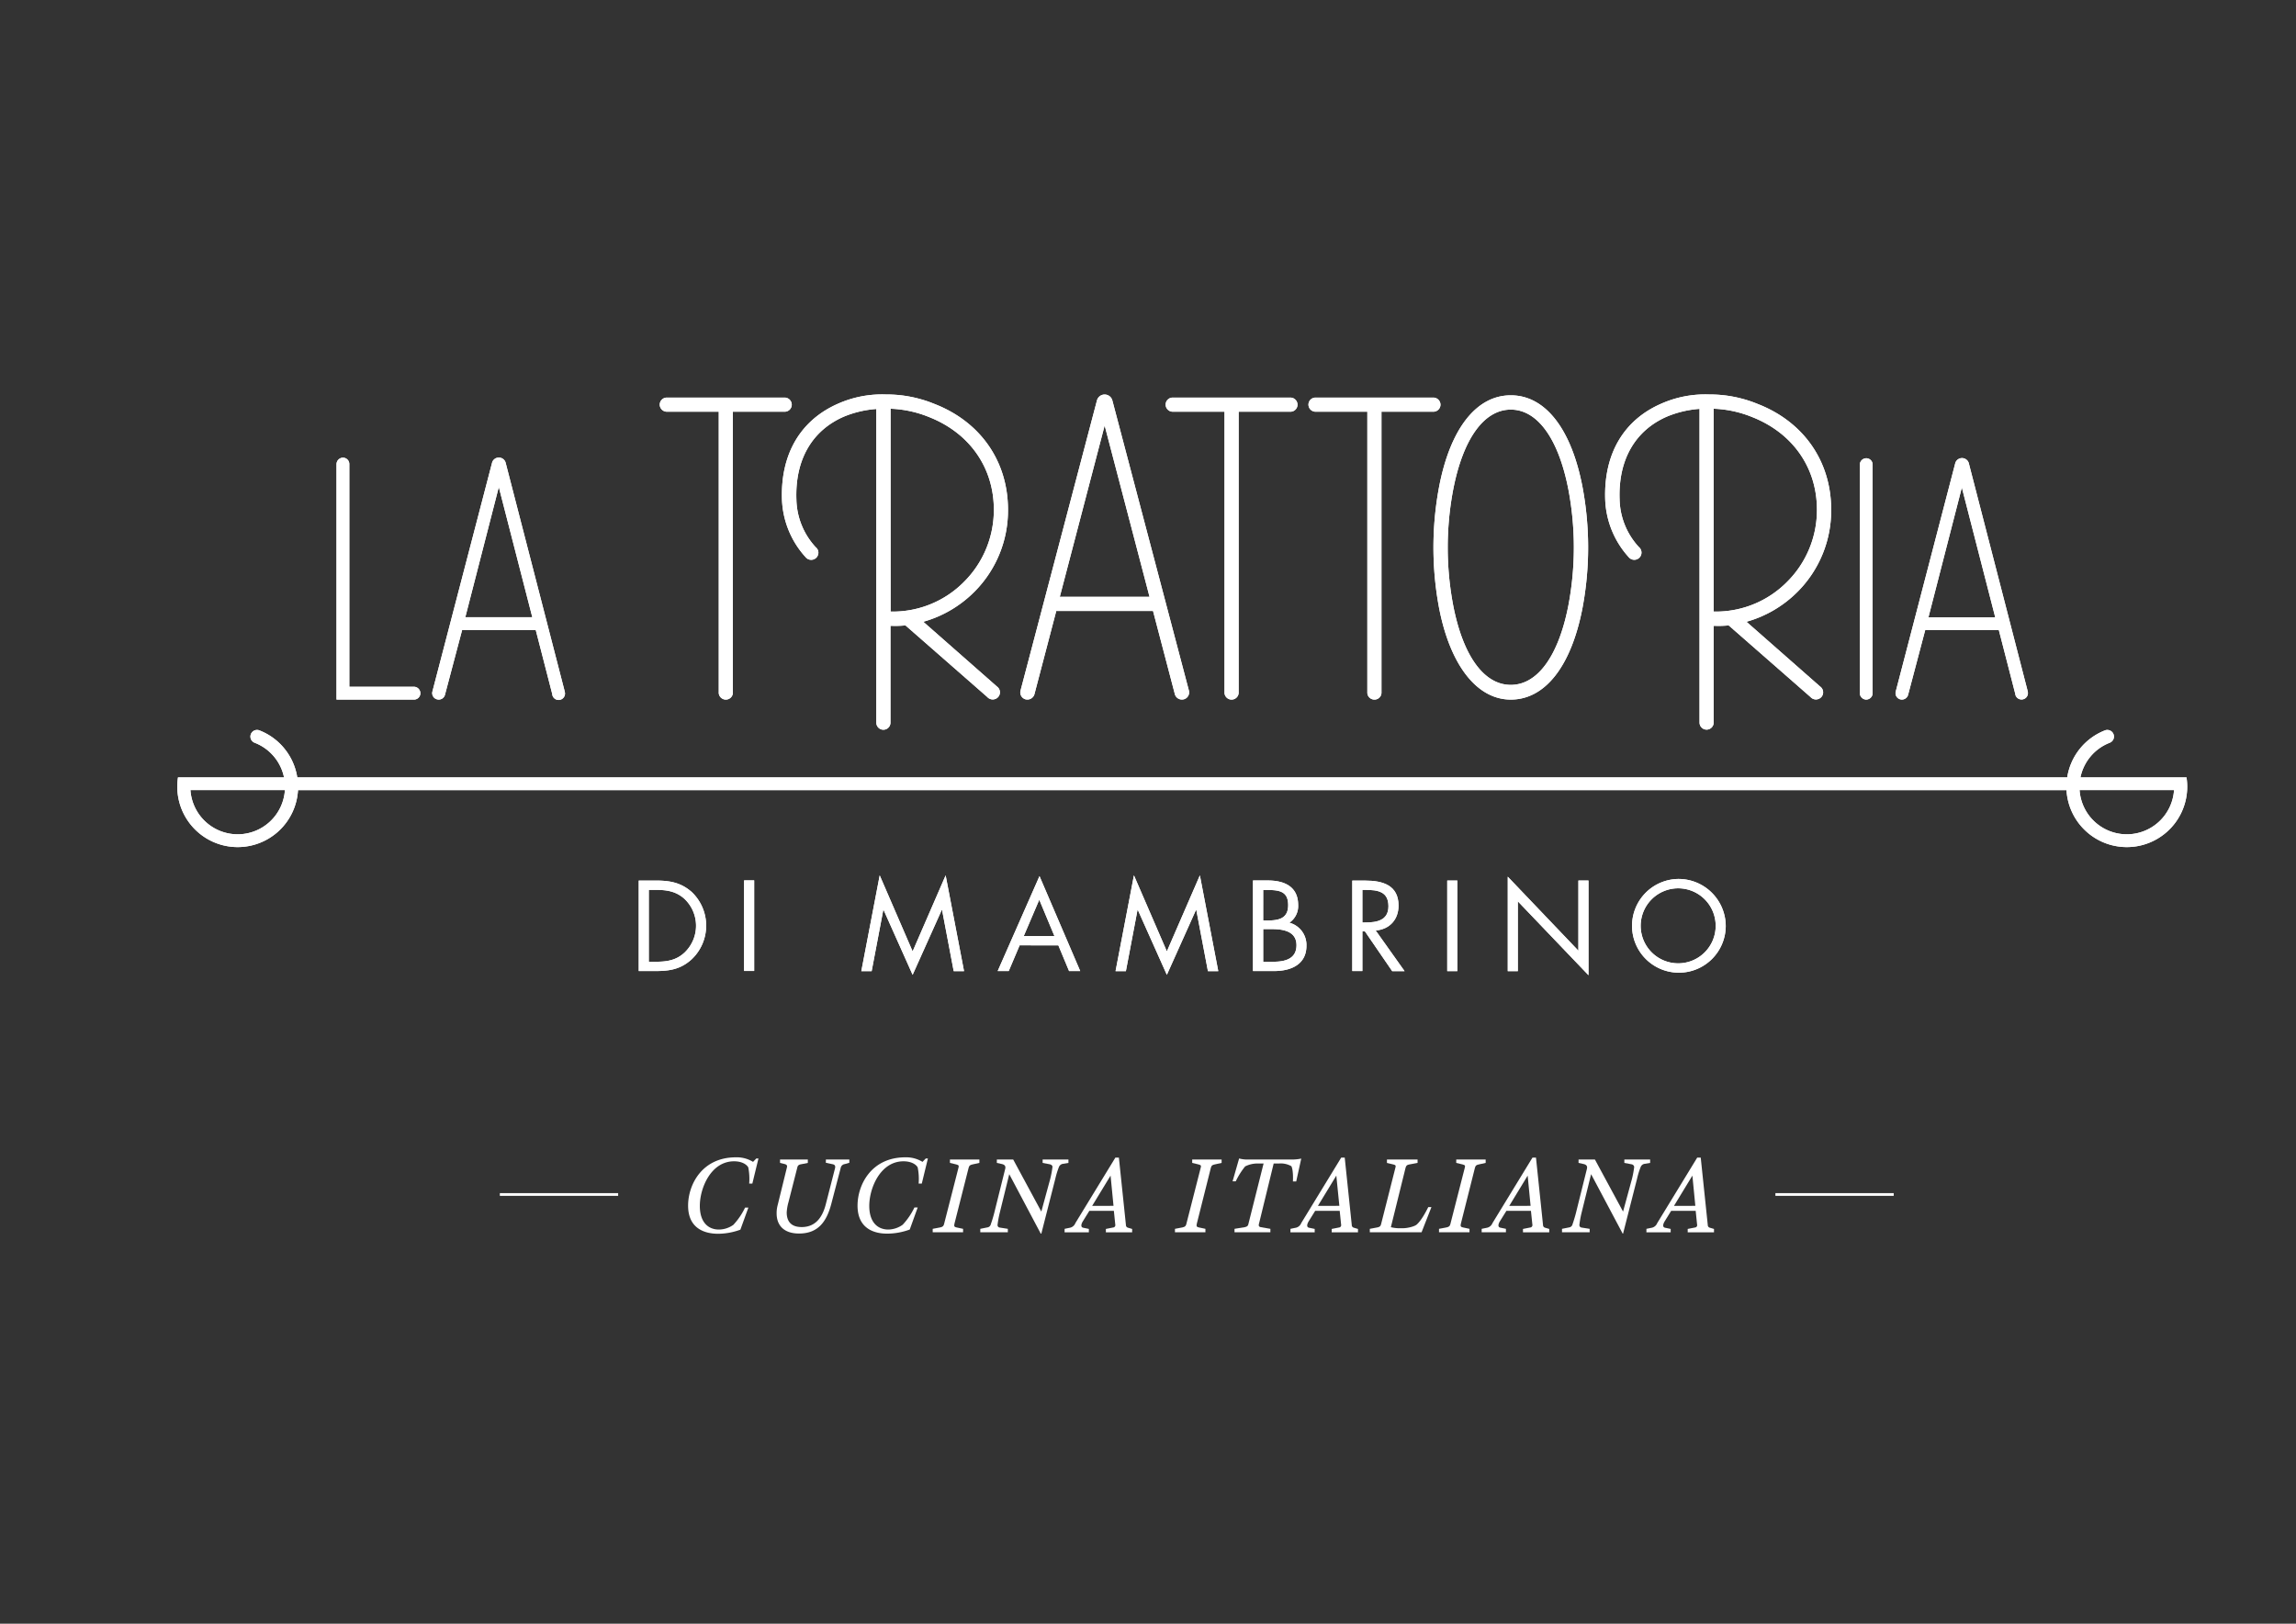 <svg id="Capa_1" data-name="Capa 1" xmlns="http://www.w3.org/2000/svg" viewBox="0 0 841.89 595.28"><rect x="0" y="0" width="841.89" height="595.28" fill="#333333" stroke="none"/><defs><style>.cls-1{fill:#fff;}.cls-2{fill:none;stroke:#fff;stroke-miterlimit:10;}</style></defs><title>Mesa de trabajo 1</title><g id="_Grupo_" data-name="&lt;Grupo&gt;"><g id="_Grupo_2" data-name="&lt;Grupo&gt;"><g id="_Grupo_3" data-name="&lt;Grupo&gt;"><g id="_Grupo_4" data-name="&lt;Grupo&gt;"><path id="_Trazado_compuesto_" data-name="&lt;Trazado compuesto&gt;" class="cls-1" d="M375.93 256.35a2.7 2.7 0 0 0 3.43-2.06l7.95-30.3h35.48l7.95 30.3a2.7 2.7 0 0 0 3.43 2.06 2.63 2.63 0 0 0 1.77-3.18l-28.05-106.29a2.92 2.92 0 0 0-5.68 0l-28 106.29a2.63 2.63 0 0 0 1.72 3.18zM405.05 156l16.46 62.81H388.6z"/><path id="_Trazado_" data-name="&lt;Trazado&gt;" class="cls-1" d="M154.14 254.13a2.38 2.38 0 0 0-2.35-2.35h-23.7v-81.65a2.35 2.35 0 0 0-2.35-2.34 2.42 2.42 0 0 0-2.35 2.34v86.35h28.4a2.33 2.33 0 0 0 2.35-2.35z"/><path id="_Trazado_compuesto_2" data-name="&lt;Trazado compuesto&gt;" class="cls-1" d="M286.73 183.2a33.21 33.21 0 0 0 8.66 21.05 2.64 2.64 0 0 0 4.7-1.65 2.62 2.62 0 0 0-1-2 26.55 26.55 0 0 1-7.07-17.48c-.52-14.5 5.68-25.3 17.45-30.39a38.33 38.33 0 0 1 11.86-2.79v115a2.59 2.59 0 1 0 5.18 0v-35.49h.78a35 35 0 0 0 4.72-.17l30 26.25a2.67 2.67 0 0 0 4 0 2.6 2.6 0 0 0-.46-3.84l-27-23.74a42.78 42.78 0 0 0 18.74-11 42.15 42.15 0 0 0 12.32-30.08c0-17.78-10.13-32.3-27.09-38.83a46.24 46.24 0 0 0-17.67-3.42 39.8 39.8 0 0 0-17.33 3.28c-13.98 6.03-21.36 18.55-20.79 35.3zm39.82-33.35a41.25 41.25 0 0 1 14 3c14.94 5.84 23.87 18.56 23.87 34a37.13 37.13 0 0 1-10.94 26.46 36.71 36.71 0 0 1-26.14 10.91h-.78z"/><path id="_Trazado_2" data-name="&lt;Trazado&gt;" class="cls-1" d="M244.5 150.94h19.05v103.17a2.6 2.6 0 0 0 5.18 0V150.94h19a2.6 2.6 0 0 0 2.59-2.59 2.63 2.63 0 0 0-2.59-2.59H244.5a2.6 2.6 0 0 0-2.59 2.59 2.63 2.63 0 0 0 2.59 2.59z"/><path id="_Trazado_compuesto_3" data-name="&lt;Trazado compuesto&gt;" class="cls-1" d="M160.33 256.41a2.35 2.35 0 0 0 2.84-1.73l6.28-23.7h27l6.06 23.53v.17a2.35 2.35 0 1 0 4.56-1.1v-.08l-21.7-84a2.59 2.59 0 0 0-4.9 0l-21.91 84a2.35 2.35 0 0 0 1.77 2.91zm22.57-77.85l12.28 47.72h-24.56z"/><path id="_Trazado_3" data-name="&lt;Trazado&gt;" class="cls-1" d="M684.3 256.48a2.39 2.39 0 0 0 2.35-2.35v-83.82a2.34 2.34 0 0 0-2.35-2.31 2.39 2.39 0 0 0-2.35 2.34v83.82a2.41 2.41 0 0 0 2.35 2.32z"/><path id="_Trazado_4" data-name="&lt;Trazado&gt;" class="cls-1" d="M430 150.94h19v103.17a2.6 2.6 0 0 0 5.18 0V150.94h19a2.6 2.6 0 0 0 2.59-2.59 2.63 2.63 0 0 0-2.59-2.59H430a2.6 2.6 0 0 0-2.59 2.59 2.63 2.63 0 0 0 2.59 2.59z"/><path id="_Trazado_compuesto_4" data-name="&lt;Trazado compuesto&gt;" class="cls-1" d="M696.84 256.41a2.35 2.35 0 0 0 2.83-1.72l6.26-23.69h27l6.05 23.49v.17a2.34 2.34 0 1 0 4.55-1.11v-.07l-21.65-83.79a2.61 2.61 0 0 0-2.44-1.75 2.59 2.59 0 0 0-2.46 1.75l-21.86 83.86a2.35 2.35 0 0 0 1.72 2.86zm22.52-77.68l12.25 47.61h-24.5z"/><path id="_Trazado_5" data-name="&lt;Trazado&gt;" class="cls-1" d="M482.37 150.94h19v103.17a2.59 2.59 0 0 0 2.6 2.37 2.55 2.55 0 0 0 2.58-2.37V150.94h19.05a2.6 2.6 0 0 0 2.59-2.59 2.64 2.64 0 0 0-2.59-2.59h-43.23a2.6 2.6 0 0 0-2.59 2.59 2.63 2.63 0 0 0 2.59 2.59z"/><path id="_Trazado_compuesto_5" data-name="&lt;Trazado compuesto&gt;" class="cls-1" d="M527.68 222.9c4.07 21 13.9 33.58 26.29 33.58 12.59 0 22.17-12.24 26.29-33.58a120 120 0 0 0 0-44.39c-4.09-21.34-13.67-33.58-26.29-33.58s-22.2 12.24-26.29 33.58a120 120 0 0 0 0 44.39zm5.18-43.46c3.62-18.6 11.31-29.27 21.11-29.27s17.5 10.67 21.12 29.27a113.91 113.91 0 0 1 0 42.53c-3.61 18.51-11.3 29.12-21.12 29.12s-17.51-10.61-21.11-29.09a113.49 113.49 0 0 1 0-42.56z"/><path id="_Trazado_compuesto_6" data-name="&lt;Trazado compuesto&gt;" class="cls-1" d="M597.2 204.25a2.64 2.64 0 1 0 3.74-3.69 26.55 26.55 0 0 1-7.07-17.48c-.52-14.5 5.68-25.3 17.45-30.39a38.33 38.33 0 0 1 11.86-2.79v115a2.59 2.59 0 1 0 5.18 0v-35.45h.78a35 35 0 0 0 4.72-.17l30 26.25a2.67 2.67 0 0 0 4 0 2.6 2.6 0 0 0-.47-3.84l-27-23.74a42.78 42.78 0 0 0 18.74-11 42.19 42.19 0 0 0 12.32-30.08c0-17.78-10.13-32.3-27.09-38.83a46.24 46.24 0 0 0-17.67-3.42 39.8 39.8 0 0 0-17.33 3.28c-14 6-21.34 18.53-20.77 35.28a33.21 33.21 0 0 0 8.61 21.07zm31.16-54.4a41.25 41.25 0 0 1 14 3c14.94 5.84 23.87 18.56 23.87 34a37.13 37.13 0 0 1-10.94 26.46 36.71 36.71 0 0 1-26.14 10.91h-.78z"/></g><path id="_Trazado_compuesto_7" data-name="&lt;Trazado compuesto&gt;" class="cls-1" d="M801.73 285h-38.88a17.38 17.38 0 0 1 10.75-12.7 2.43 2.43 0 0 0-.89-4.69 2.35 2.35 0 0 0-.89.17A22.16 22.16 0 0 0 758 285H109a22.19 22.19 0 0 0-13.86-17.22 2.34 2.34 0 0 0-.88-.17 2.43 2.43 0 0 0-.9 4.69 17.38 17.38 0 0 1 10.79 12.7H65.27a22.15 22.15 0 1 0 44 4.68h648.47a22.15 22.15 0 1 0 44-4.68zM87.15 305.87a17.36 17.36 0 0 1-17.32-16.21h34.64a17.36 17.36 0 0 1-17.32 16.21zm692.7 0a17.36 17.36 0 0 1-17.32-16.21h34.64a17.36 17.36 0 0 1-17.32 16.21z"/><path id="_Trazado_6" data-name="&lt;Trazado&gt;" class="cls-1" d="M578.76 348.54l-25.9-27.13v34.62h3.69v-25.59l25.91 27.09v-34.71h-3.7v25.72z"/><path id="_Trazado_compuesto_8" data-name="&lt;Trazado compuesto&gt;" class="cls-1" d="M615.48 322.24a17.18 17.18 0 1 0 17.31 17.23 17.33 17.33 0 0 0-17.31-17.23zm0 30.93a13.75 13.75 0 1 1 13.62-13.75 13.74 13.74 0 0 1-13.62 13.75z"/><path id="_Trazado_7" data-name="&lt;Trazado&gt;" class="cls-1" d="M530.67 322.82h3.7v33.21h-3.7z"/><path id="_Trazado_8" data-name="&lt;Trazado&gt;" class="cls-1" d="M427.86 348.8l-12.07-27.88-6.74 35.11h3.79l4.27-22.47h.09l10.66 23.83 10.7-23.83h.09l4.27 22.47h3.79l-6.74-35.11-12.11 27.88z"/><path id="_Trazado_compuesto_9" data-name="&lt;Trazado compuesto&gt;" class="cls-1" d="M472.78 338.28a7.37 7.37 0 0 0 3.22-6.48c0-6.78-5.07-9-11.1-9h-5.46V356h7.71c6.56 0 11.89-2.64 11.89-9.25a8.43 8.43 0 0 0-6.26-8.47zm-9.6-12h1.45c4.54 0 7.71.53 7.71 5.55s-3.57 5.64-7.75 5.64h-1.41zm3.7 26.34h-3.7v-12h3.21c4.06 0 9 .75 9 5.9s-4.39 6.07-8.51 6.07z"/><path id="_Trazado_9" data-name="&lt;Trazado&gt;" class="cls-1" d="M272.84 322.76h3.7v33.21h-3.7z"/><path id="_Trazado_compuesto_10" data-name="&lt;Trazado compuesto&gt;" class="cls-1" d="M253.41 326.83c-3.92-3.35-8-4-12.95-4h-6.25V356h6.16c5.2 0 9.16-.66 13.13-4.19a17 17 0 0 0-.09-25zm-2.34 22.33c-3 2.86-6.43 3.43-10.48 3.43h-2.69v-26.34h2.69c3.92 0 7.27.53 10.31 3.22a13.56 13.56 0 0 1 .17 19.69z"/><path id="_Trazado_10" data-name="&lt;Trazado&gt;" class="cls-1" d="M334.64 348.8l-12.07-27.88-6.74 35.11h3.79l4.27-22.47h.09l10.66 23.83 10.7-23.83h.09l4.27 22.47h3.79l-6.74-35.11-12.11 27.88z"/><path id="_Trazado_compuesto_11" data-name="&lt;Trazado compuesto&gt;" class="cls-1" d="M512.81 332c0-7.49-5.86-9.16-12.16-9.16h-4.8V356h3.7v-14.55h.93l10 14.58h4.54l-10.58-14.89c5.15-.44 8.37-4.05 8.37-9.14zm-13.26 6.21v-11.96h1.1c4.45 0 8.46.53 8.46 6 0 5.16-4.23 5.95-8.41 5.95z"/><path id="_Trazado_compuesto_12" data-name="&lt;Trazado compuesto&gt;" class="cls-1" d="M388.08 346.6L392 356h4.09l-14.93-34.8-15.33 34.8h4.05l4-9.43zm-7-16.74l5.55 13.31h-11.24z"/></g><g id="_Grupo_5" data-name="&lt;Grupo&gt;"><g id="_Grupo_6" data-name="&lt;Grupo&gt;"><path id="_Trazado_compuesto_13" data-name="&lt;Trazado compuesto&gt;" class="cls-1" d="M375.93 256.35a2.7 2.7 0 0 0 3.43-2.06l7.95-30.3h35.48l7.95 30.3a2.7 2.7 0 0 0 3.43 2.06 2.63 2.63 0 0 0 1.77-3.18l-28.05-106.29a2.92 2.92 0 0 0-5.68 0l-28 106.29a2.63 2.63 0 0 0 1.72 3.18zM405.05 156l16.46 62.81H388.6z"/><path id="_Trazado_11" data-name="&lt;Trazado&gt;" class="cls-1" d="M154.14 254.13a2.38 2.38 0 0 0-2.35-2.35h-23.7v-81.65a2.35 2.35 0 0 0-2.35-2.34 2.42 2.42 0 0 0-2.35 2.34v86.35h28.4a2.33 2.33 0 0 0 2.35-2.35z"/><path id="_Trazado_compuesto_14" data-name="&lt;Trazado compuesto&gt;" class="cls-1" d="M286.73 183.2a33.21 33.21 0 0 0 8.66 21.05 2.64 2.64 0 0 0 4.7-1.65 2.62 2.62 0 0 0-1-2 26.55 26.55 0 0 1-7.07-17.48c-.52-14.5 5.68-25.3 17.45-30.39a38.33 38.33 0 0 1 11.86-2.79v115a2.59 2.59 0 1 0 5.18 0v-35.49h.78a35 35 0 0 0 4.72-.17l30 26.25a2.67 2.67 0 0 0 4 0 2.6 2.6 0 0 0-.46-3.84l-27-23.74a42.78 42.78 0 0 0 18.74-11 42.15 42.15 0 0 0 12.32-30.08c0-17.78-10.13-32.3-27.09-38.83a46.24 46.24 0 0 0-17.67-3.42 39.8 39.8 0 0 0-17.33 3.28c-13.98 6.03-21.36 18.55-20.79 35.3zm39.82-33.35a41.25 41.25 0 0 1 14 3c14.94 5.84 23.87 18.56 23.87 34a37.13 37.13 0 0 1-10.94 26.46 36.71 36.71 0 0 1-26.14 10.91h-.78z"/><path id="_Trazado_12" data-name="&lt;Trazado&gt;" class="cls-1" d="M244.5 150.94h19.05v103.17a2.6 2.6 0 0 0 5.18 0V150.94h19a2.6 2.6 0 0 0 2.59-2.59 2.63 2.63 0 0 0-2.59-2.59H244.5a2.6 2.6 0 0 0-2.59 2.59 2.63 2.63 0 0 0 2.59 2.59z"/><path id="_Trazado_compuesto_15" data-name="&lt;Trazado compuesto&gt;" class="cls-1" d="M160.33 256.41a2.35 2.35 0 0 0 2.84-1.73l6.28-23.7h27l6.06 23.53v.17a2.35 2.35 0 1 0 4.56-1.1v-.08l-21.7-84a2.59 2.59 0 0 0-4.9 0l-21.91 84a2.35 2.35 0 0 0 1.77 2.91zm22.57-77.85l12.28 47.72h-24.56z"/><path id="_Trazado_13" data-name="&lt;Trazado&gt;" class="cls-1" d="M684.3 256.48a2.39 2.39 0 0 0 2.35-2.35v-83.82a2.34 2.34 0 0 0-2.35-2.31 2.39 2.39 0 0 0-2.35 2.34v83.82a2.41 2.41 0 0 0 2.35 2.32z"/><path id="_Trazado_14" data-name="&lt;Trazado&gt;" class="cls-1" d="M430 150.94h19v103.17a2.6 2.6 0 0 0 5.18 0V150.94h19a2.6 2.6 0 0 0 2.59-2.59 2.63 2.63 0 0 0-2.59-2.59H430a2.6 2.6 0 0 0-2.59 2.59 2.63 2.63 0 0 0 2.59 2.59z"/><path id="_Trazado_compuesto_16" data-name="&lt;Trazado compuesto&gt;" class="cls-1" d="M696.84 256.41a2.35 2.35 0 0 0 2.83-1.72l6.26-23.69h27l6.05 23.49v.17a2.34 2.34 0 1 0 4.55-1.11v-.07l-21.65-83.79a2.61 2.61 0 0 0-2.44-1.75 2.59 2.59 0 0 0-2.46 1.75l-21.86 83.86a2.35 2.35 0 0 0 1.72 2.86zm22.52-77.68l12.25 47.61h-24.5z"/><path id="_Trazado_15" data-name="&lt;Trazado&gt;" class="cls-1" d="M482.37 150.94h19v103.17a2.59 2.59 0 0 0 2.6 2.37 2.55 2.55 0 0 0 2.58-2.37V150.94h19.05a2.6 2.6 0 0 0 2.59-2.59 2.64 2.64 0 0 0-2.59-2.59h-43.23a2.6 2.6 0 0 0-2.59 2.59 2.63 2.63 0 0 0 2.59 2.59z"/><path id="_Trazado_compuesto_17" data-name="&lt;Trazado compuesto&gt;" class="cls-1" d="M527.68 222.9c4.07 21 13.9 33.58 26.29 33.58 12.59 0 22.17-12.24 26.29-33.58a120 120 0 0 0 0-44.39c-4.09-21.34-13.67-33.58-26.29-33.58s-22.2 12.24-26.29 33.58a120 120 0 0 0 0 44.39zm5.18-43.46c3.62-18.6 11.31-29.27 21.11-29.27s17.5 10.67 21.12 29.27a113.91 113.91 0 0 1 0 42.53c-3.61 18.51-11.3 29.12-21.12 29.12s-17.51-10.61-21.11-29.09a113.49 113.49 0 0 1 0-42.56z"/><path id="_Trazado_compuesto_18" data-name="&lt;Trazado compuesto&gt;" class="cls-1" d="M597.2 204.25a2.64 2.64 0 1 0 3.74-3.69 26.55 26.55 0 0 1-7.07-17.48c-.52-14.5 5.68-25.3 17.45-30.39a38.33 38.33 0 0 1 11.86-2.79v115a2.59 2.59 0 1 0 5.18 0v-35.45h.78a35 35 0 0 0 4.72-.17l30 26.25a2.67 2.67 0 0 0 4 0 2.6 2.6 0 0 0-.47-3.84l-27-23.74a42.78 42.78 0 0 0 18.74-11 42.19 42.19 0 0 0 12.32-30.08c0-17.78-10.13-32.3-27.09-38.83a46.24 46.24 0 0 0-17.67-3.42 39.8 39.8 0 0 0-17.33 3.28c-14 6-21.34 18.53-20.77 35.28a33.21 33.21 0 0 0 8.61 21.07zm31.16-54.4a41.25 41.25 0 0 1 14 3c14.94 5.84 23.87 18.56 23.87 34a37.13 37.13 0 0 1-10.94 26.46 36.71 36.71 0 0 1-26.14 10.91h-.78z"/></g><path id="_Trazado_compuesto_19" data-name="&lt;Trazado compuesto&gt;" class="cls-1" d="M801.73 285h-38.88a17.38 17.38 0 0 1 10.75-12.7 2.43 2.43 0 0 0-.89-4.69 2.35 2.35 0 0 0-.89.17A22.16 22.16 0 0 0 758 285H109a22.19 22.19 0 0 0-13.86-17.22 2.34 2.34 0 0 0-.88-.17 2.43 2.43 0 0 0-.9 4.69 17.38 17.38 0 0 1 10.79 12.7H65.27a22.15 22.15 0 1 0 44 4.68h648.47a22.15 22.15 0 1 0 44-4.68zM87.15 305.87a17.36 17.36 0 0 1-17.32-16.21h34.64a17.36 17.36 0 0 1-17.32 16.21zm692.7 0a17.36 17.36 0 0 1-17.32-16.21h34.64a17.36 17.36 0 0 1-17.32 16.21z"/><path id="_Trazado_16" data-name="&lt;Trazado&gt;" class="cls-1" d="M578.76 348.54l-25.9-27.13v34.62h3.69v-25.59l25.91 27.09v-34.71h-3.7v25.72z"/><path id="_Trazado_compuesto_20" data-name="&lt;Trazado compuesto&gt;" class="cls-1" d="M615.48 322.24a17.18 17.18 0 1 0 17.31 17.23 17.33 17.33 0 0 0-17.31-17.23zm0 30.93a13.75 13.75 0 1 1 13.62-13.75 13.74 13.74 0 0 1-13.62 13.75z"/><path id="_Trazado_17" data-name="&lt;Trazado&gt;" class="cls-1" d="M530.67 322.82h3.7v33.21h-3.7z"/><path id="_Trazado_18" data-name="&lt;Trazado&gt;" class="cls-1" d="M427.86 348.8l-12.07-27.88-6.74 35.11h3.79l4.27-22.47h.09l10.66 23.83 10.7-23.83h.09l4.27 22.47h3.79l-6.74-35.11-12.11 27.88z"/><path id="_Trazado_compuesto_21" data-name="&lt;Trazado compuesto&gt;" class="cls-1" d="M472.78 338.28a7.37 7.37 0 0 0 3.22-6.48c0-6.78-5.07-9-11.1-9h-5.46V356h7.71c6.56 0 11.89-2.64 11.89-9.25a8.43 8.43 0 0 0-6.26-8.47zm-9.6-12h1.45c4.54 0 7.71.53 7.71 5.55s-3.57 5.64-7.75 5.64h-1.41zm3.7 26.34h-3.7v-12h3.21c4.06 0 9 .75 9 5.9s-4.39 6.07-8.51 6.07z"/><path id="_Trazado_19" data-name="&lt;Trazado&gt;" class="cls-1" d="M272.84 322.76h3.7v33.21h-3.7z"/><path id="_Trazado_compuesto_22" data-name="&lt;Trazado compuesto&gt;" class="cls-1" d="M253.41 326.83c-3.92-3.35-8-4-12.95-4h-6.25V356h6.16c5.2 0 9.16-.66 13.13-4.19a17 17 0 0 0-.09-25zm-2.34 22.33c-3 2.86-6.43 3.43-10.48 3.43h-2.69v-26.34h2.69c3.92 0 7.27.53 10.31 3.22a13.56 13.56 0 0 1 .17 19.69z"/><path id="_Trazado_20" data-name="&lt;Trazado&gt;" class="cls-1" d="M334.64 348.8l-12.07-27.88-6.74 35.11h3.79l4.27-22.47h.09l10.66 23.83 10.7-23.83h.09l4.27 22.47h3.79l-6.74-35.11-12.11 27.88z"/><path id="_Trazado_compuesto_23" data-name="&lt;Trazado compuesto&gt;" class="cls-1" d="M512.81 332c0-7.49-5.86-9.16-12.16-9.16h-4.8V356h3.7v-14.55h.93l10 14.58h4.54l-10.58-14.89c5.15-.44 8.37-4.05 8.37-9.14zm-13.26 6.21v-11.96h1.1c4.45 0 8.46.53 8.46 6 0 5.16-4.23 5.95-8.41 5.95z"/><path id="_Trazado_compuesto_24" data-name="&lt;Trazado compuesto&gt;" class="cls-1" d="M388.08 346.6L392 356h4.09l-14.93-34.8-15.33 34.8h4.05l4-9.43zm-7-16.74l5.55 13.31h-11.24z"/></g></g><g id="_Grupo_7" data-name="&lt;Grupo&gt;"><path id="_Trazado_compuesto_25" data-name="&lt;Trazado compuesto&gt;" class="cls-1" d="M252.31 442c0-7.57 5-17.71 17.54-17.71a11.41 11.41 0 0 1 6.28 1.67l1.2-1.24h.78l-2.24 9.2h-1.16a21.33 21.33 0 0 0-.34-5.94c-.65-1.16-2.45-2.23-5.21-2.23-8.47 0-12.55 9.8-12.55 16.34 0 6 3.05 8.68 7 8.68a9.26 9.26 0 0 0 5.29-1.72 25.18 25.18 0 0 0 4.3-6.32h1.21l-2.93 8.09a24.16 24.16 0 0 1-8.3 1.5c-5.37-.05-10.87-2.32-10.87-10.32z"/><path id="_Trazado_compuesto_26" data-name="&lt;Trazado compuesto&gt;" class="cls-1" d="M284.77 444.83a11.47 11.47 0 0 1 .39-3.05l3.39-13.8c.17-.69-.08-1-.77-1.21l-1.76-.43v-1.24h10.19v1.24l-2.41.48c-1 .17-1.29.56-1.42 1.11l-3.27 12.82a17.56 17.56 0 0 0-.64 3.74c0 3.18 1.5 5.37 5.5 5.37 5.59 0 7.83-4.38 8.86-8.47l3.31-12.9c.3-1 0-1.5-.82-1.67l-2.49-.52v-1.2h8.6v1.2l-1.68.47a1.77 1.77 0 0 0-1.5 1.47l-3.44 13.15c-1.81 6.88-5.12 10.84-11.83 10.84-5.24 0-8.21-2.71-8.21-7.4z"/><path id="_Trazado_compuesto_27" data-name="&lt;Trazado compuesto&gt;" class="cls-1" d="M314.44 442c0-7.57 5-17.71 17.54-17.71a11.43 11.43 0 0 1 6.28 1.67l1.2-1.24h.78l-2.24 9.2h-1.16a21 21 0 0 0-.35-5.94c-.64-1.16-2.45-2.23-5.2-2.23-8.47 0-12.55 9.8-12.55 16.34 0 6 3.05 8.68 7 8.68A9.29 9.29 0 0 0 331 449a25.18 25.18 0 0 0 4.3-6.32h1.2l-2.92 8.09a24.16 24.16 0 0 1-8.3 1.5c-5.34 0-10.84-2.27-10.84-10.27z"/><path id="_Trazado_compuesto_28" data-name="&lt;Trazado compuesto&gt;" class="cls-1" d="M342 450.51l2.75-.52c1.08-.21 1.25-.64 1.42-1.24l5.25-20.51c.21-.82.26-1.08-.77-1.34l-2.33-.56v-1.24h10.8v1.24l-2.54.56c-1 .22-1.2.48-1.42 1.29L350 448.53c-.25 1-.08 1.29.69 1.46l2.45.52v1.25H342z"/><path id="_Trazado_compuesto_29" data-name="&lt;Trazado compuesto&gt;" class="cls-1" d="M370.07 430.47l-3.48 14.15a36.79 36.79 0 0 0-.82 4.51.91.91 0 0 0 .78.91l3 .47v1.25h-10.1v-1.25l2.79-.56a1.51 1.51 0 0 0 1.08-1.16c.3-.82.86-2.58 1.25-4.13l4-16.08c.26-1-.09-1.59-1.29-1.85l-1.76-.39v-1.24h6l10.31 19.09 3.27-12a35.86 35.86 0 0 0 .82-4.38c0-.65-.65-.86-.9-.95l-2.71-.52v-1.24h9.46v1.24l-2.11.35a1.91 1.91 0 0 0-1.38 1.16 29.87 29.87 0 0 0-1.33 4.34l-5.12 20.08h-.21z"/><path id="_Trazado_compuesto_30" data-name="&lt;Trazado compuesto&gt;" class="cls-1" d="M390.37 450.51l2.1-.43a2.77 2.77 0 0 0 1.85-1.68l14.66-24h1.29l2.58 24.68a1 1 0 0 0 .69 1l1.59.47v1.25h-9.63v-1.25l2.62-.52a.88.88 0 0 0 .82-1.11l-.51-5h-9l-2.37 3.82c-.77 1.29-.73 2.2.13 2.37l2.07.43v1.25h-8.9zm17.93-8.43L407.22 431l-6.75 11.09z"/><path id="_Trazado_compuesto_31" data-name="&lt;Trazado compuesto&gt;" class="cls-1" d="M430.83 450.51l2.75-.52c1.07-.21 1.24-.64 1.42-1.24l5.24-20.51c.22-.82.26-1.08-.77-1.34l-2.32-.56v-1.24h10.79v1.24l-2.54.56c-1 .22-1.2.48-1.42 1.29l-5.11 20.34c-.26 1-.09 1.29.68 1.46l2.45.52v1.25h-11.17z"/><path id="_Trazado_compuesto_32" data-name="&lt;Trazado compuesto&gt;" class="cls-1" d="M452.67 450.51l3.69-.6c1.08-.22 1.29-.61 1.42-1.25l5.55-22.1h-2a9.88 9.88 0 0 0-4.77 1.07 27.11 27.11 0 0 0-3.44 5.46h-1.16l2.4-8.38a11.16 11.16 0 0 0 3.36.39H474a15.65 15.65 0 0 0 3.14-.35l-1.85 8.39h-1.21c.09-1.59.05-4.39-.56-5.59a7.83 7.83 0 0 0-4.43-1h-2.06l-5.33 21.85c-.3 1-.13 1.34.64 1.51l3.48.6v1.25h-13.15z"/><path id="_Trazado_compuesto_33" data-name="&lt;Trazado compuesto&gt;" class="cls-1" d="M473.18 450.51l2.1-.43a2.77 2.77 0 0 0 1.85-1.68l14.66-24h1.29l2.58 24.68a1 1 0 0 0 .69 1l1.59.47v1.25h-9.63v-1.25l2.62-.52a.88.88 0 0 0 .82-1.11l-.51-5h-9l-2.37 3.82c-.77 1.29-.73 2.2.13 2.37l2.07.43v1.25h-8.9zm17.93-8.43L490 431l-6.75 11.09z"/><path id="_Trazado_compuesto_34" data-name="&lt;Trazado compuesto&gt;" class="cls-1" d="M502.28 450.51L505 450c1.07-.21 1.24-.6 1.41-1.2l5.21-20.55c.21-.82.3-1.08-.73-1.34l-2.33-.56v-1.25h11.23v1.24l-3 .56c-1 .22-1.16.48-1.42 1.29L510 449.91a13.53 13.53 0 0 0 3.74.38h.64c1.64 0 4.26-.6 5.12-1.37 1.81-1.64 3.4-4.78 4.21-6.37h1.16l-3.61 9.21h-18.98z"/><path id="_Trazado_compuesto_35" data-name="&lt;Trazado compuesto&gt;" class="cls-1" d="M527.65 450.51l2.75-.52c1.08-.21 1.25-.64 1.42-1.24l5.25-20.51c.21-.82.26-1.08-.78-1.34l-2.32-.56v-1.24h10.79v1.24l-2.53.56c-1 .22-1.21.48-1.42 1.29l-5.12 20.34c-.26 1-.08 1.29.69 1.46l2.45.52v1.25h-11.18z"/><path id="_Trazado_compuesto_36" data-name="&lt;Trazado compuesto&gt;" class="cls-1" d="M543.3 450.51l2.11-.43a2.79 2.79 0 0 0 1.85-1.68l14.66-24h1.29l2.58 24.68a1 1 0 0 0 .69 1l1.59.47v1.25h-9.63v-1.25l2.62-.52a.89.89 0 0 0 .82-1.11l-.52-5h-9l-2.36 3.79c-.78 1.29-.73 2.2.13 2.37l2.06.43v1.25h-8.9zm17.93-8.43L560.16 431l-6.75 11.09z"/><path id="_Trazado_compuesto_37" data-name="&lt;Trazado compuesto&gt;" class="cls-1" d="M583.42 430.47l-3.49 14.15a35 35 0 0 0-.81 4.51.91.91 0 0 0 .77.91l3 .47v1.25h-10.14v-1.25l2.8-.56a1.48 1.48 0 0 0 1.07-1.16c.3-.82.86-2.58 1.25-4.13l4-16.08c.26-1-.08-1.59-1.29-1.85l-1.76-.39v-1.24h6l10.32 19.09 3.27-12a35.64 35.64 0 0 0 .81-4.38 1.13 1.13 0 0 0-.9-.95l-2.71-.52v-1.24h9.46v1.24l-2.11.35a1.88 1.88 0 0 0-1.37 1.16 28.68 28.68 0 0 0-1.33 4.34l-5.12 20.08H595z"/><path id="_Trazado_compuesto_38" data-name="&lt;Trazado compuesto&gt;" class="cls-1" d="M603.71 450.51l2.11-.43a2.81 2.81 0 0 0 1.85-1.68l14.66-24h1.29l2.58 24.68a1 1 0 0 0 .69 1l1.59.47v1.25h-9.64v-1.25l2.63-.52a.87.87 0 0 0 .81-1.11l-.51-5h-9l-2.36 3.82c-.78 1.29-.73 2.2.13 2.37l2.06.43v1.25h-8.9zm17.93-8.43L620.56 431l-6.75 11.09z"/></g><g id="_Grupo_8" data-name="&lt;Grupo&gt;"><path id="_Trazado_21" data-name="&lt;Trazado&gt;" class="cls-2" d="M183.28 437.92h43.38"/><path id="_Trazado_22" data-name="&lt;Trazado&gt;" class="cls-2" d="M651 437.92h43.38"/></g></g></svg>